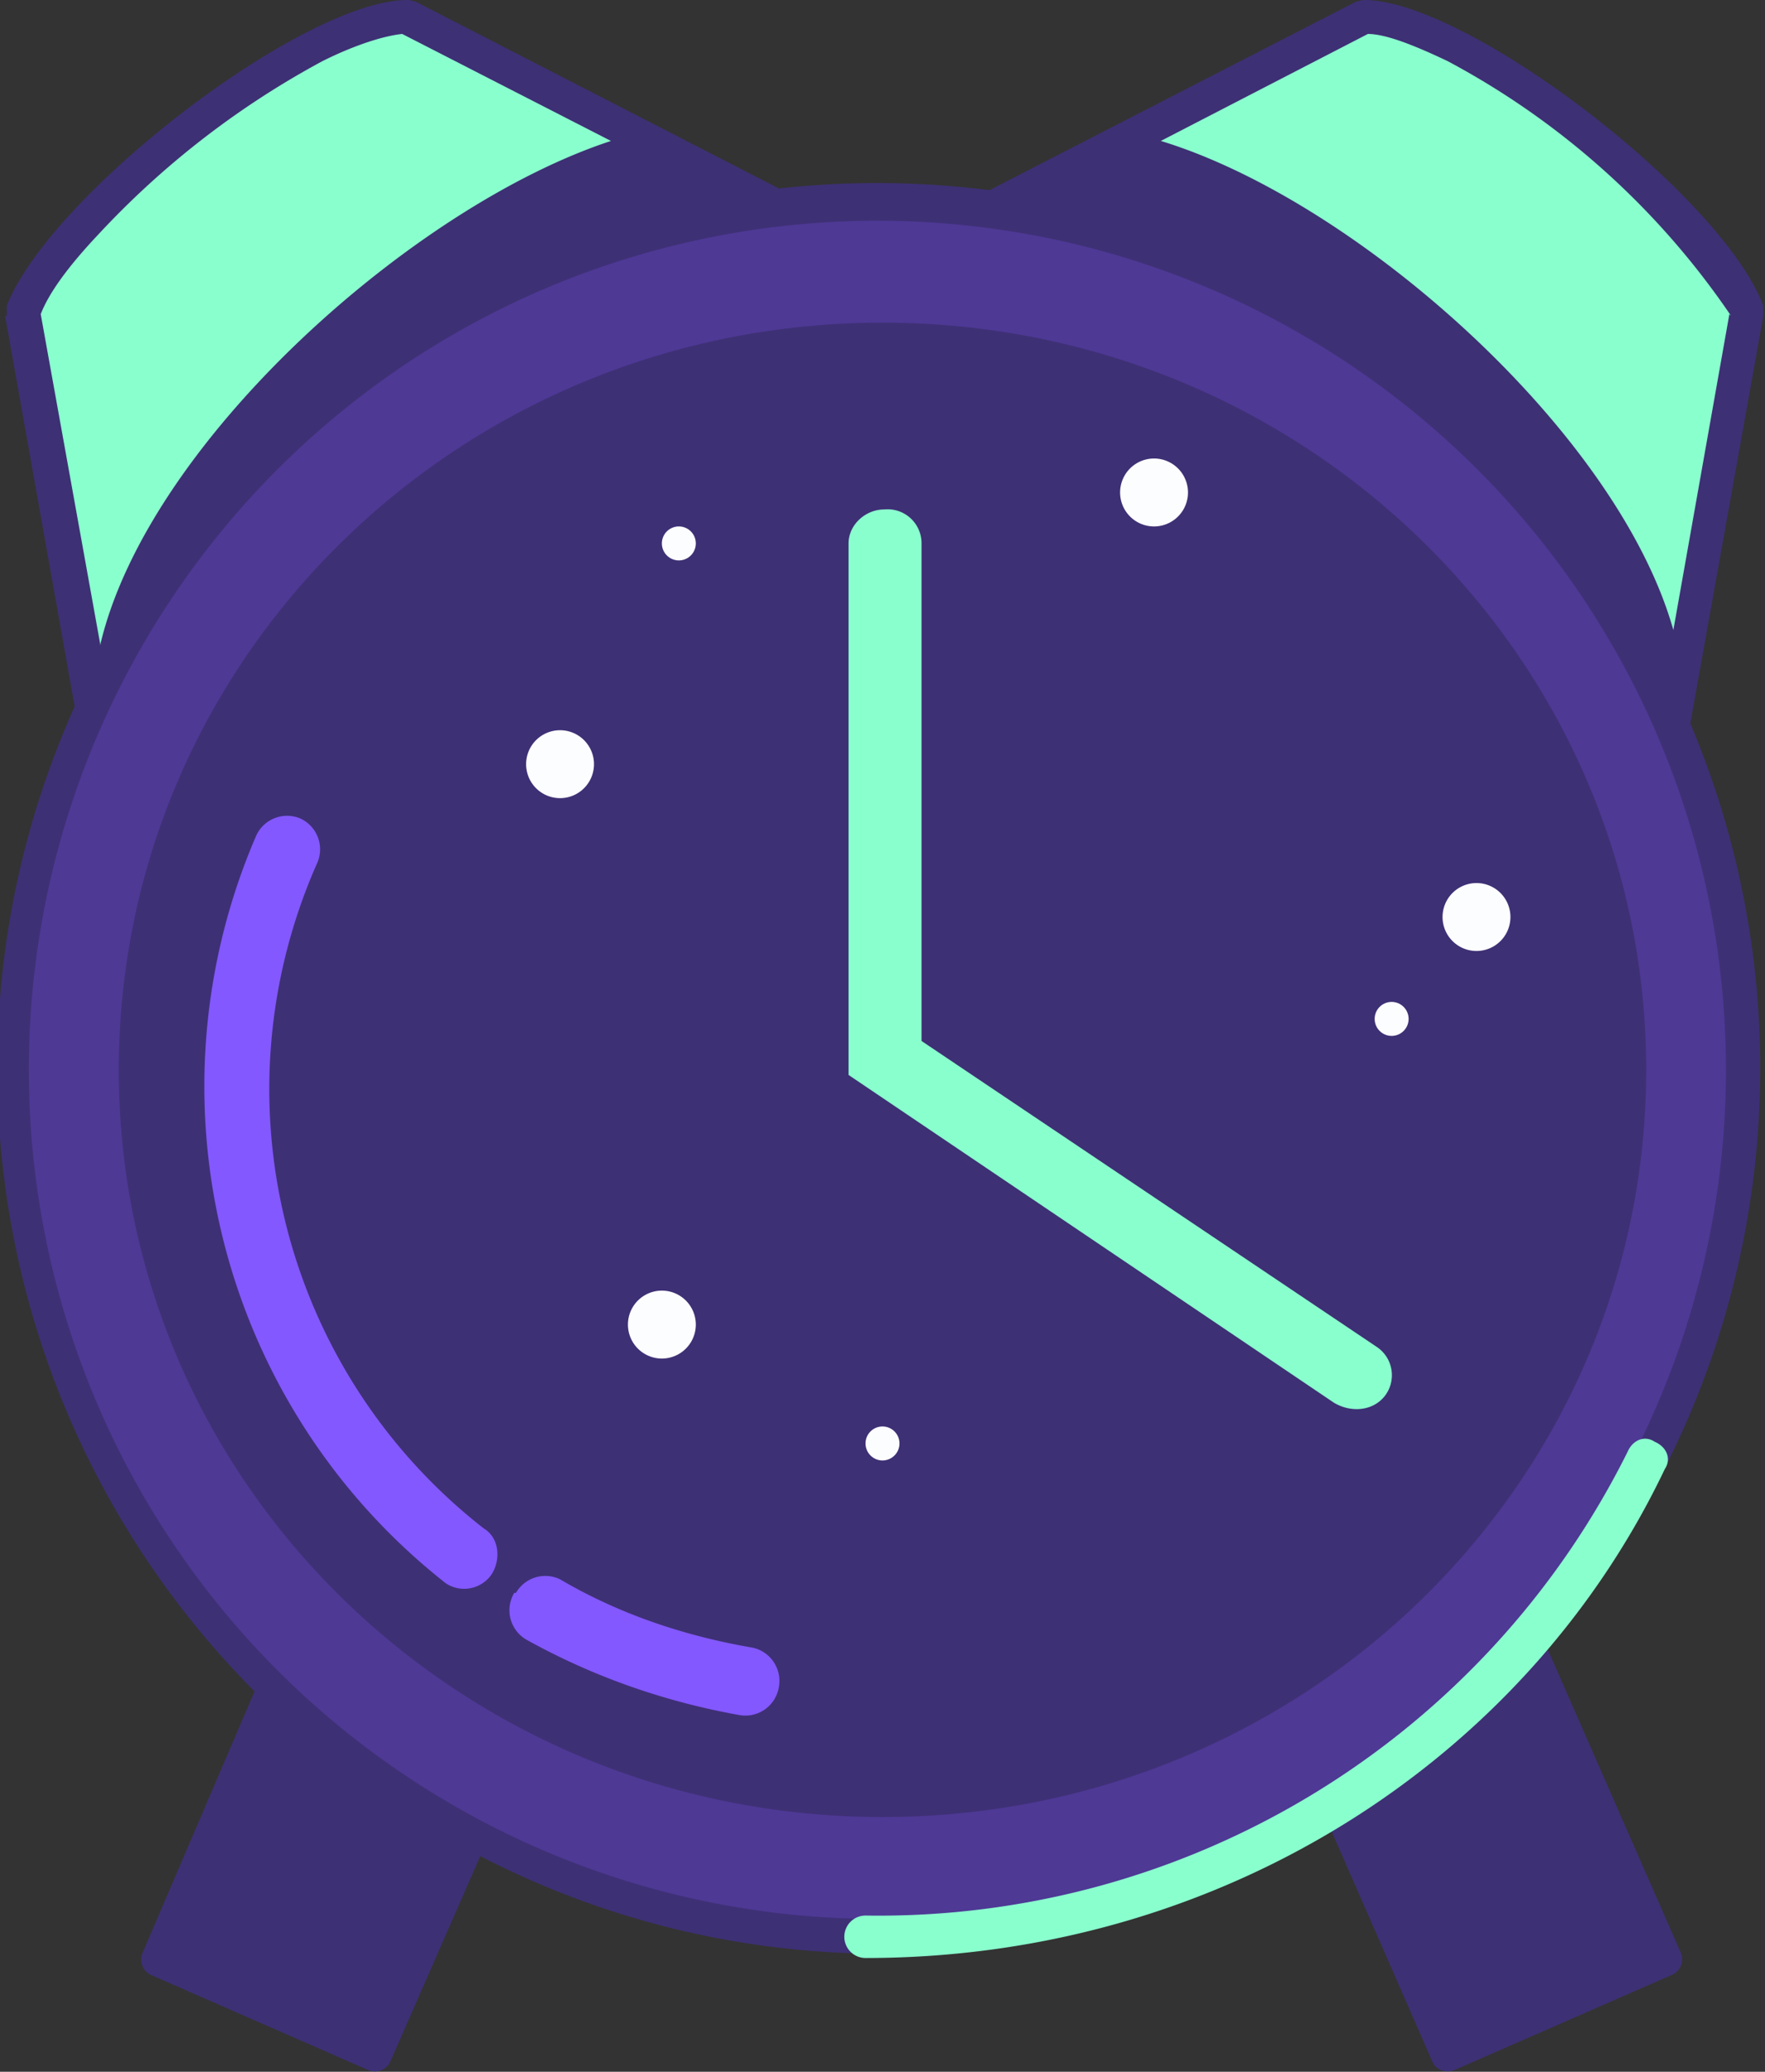 <svg width="104" height="122" fill="none" xmlns="http://www.w3.org/2000/svg"><rect width="100%" height="100%" fill="#333333" stroke="none"/><path d="M1 19.3v-.5C3.7 12.3 18.7.8 24.7 1l.4.1 21.5 11c.6.3.7 1.2.1 1.7L7 43.8a1 1 0 0 1-1.6-.6L1 19.3ZM103 19.3v-.5C100.4 12.3 85.7.8 80 1l-.4.1-21 11a1 1 0 0 0-.2 1.7l38.8 30a1 1 0 0 0 1.5-.6l4.3-23.9Z" fill="#8AFFCE"/><path d="M103 63A51 51 0 1 1 1 63a51 51 0 0 1 102 0Z" fill="#4E3995"/><path fill-rule="evenodd" clip-rule="evenodd" d="M.4 18.6V18C3 11.4 18-.1 24.1 0l.4.1 21.4 11a52.2 52.2 0 0 1 12.4.1L79.9.1l.4-.1c6-.1 21.1 11.4 23.6 18v.6l-4.3 24a52.1 52.1 0 0 1-8.5 54.3l7.9 18a1 1 0 0 1-.5 1.4l-12.8 5.6c-.5.2-1.1 0-1.3-.5l-6-13.7a51.4 51.4 0 0 1-50.1 1.6L23 121.4a1 1 0 0 1-1.3.5l-12.8-5.6a1 1 0 0 1-.5-1.3L15 99.6a52 52 0 0 1-10.6-58l-4.1-23Zm5.5 19.3L2.4 18.5c.5-1.3 1.7-2.9 3.4-4.7A51 51 0 0 1 19 3.6c2-1 3.7-1.5 4.7-1.6L36 8.3C24.4 12.1 8.7 26 5.9 38Zm96-19.4-3.3 18.6C95.3 25.4 79.9 11.8 68.4 8.3L80.6 2c1 0 2.6.6 4.7 1.6a46.7 46.7 0 0 1 16.7 15Zm-.2 44.4a50 50 0 1 1-100 .2 50 50 0 0 1 100-.2Z" fill="#3E3075"/><path d="M52 107c24.9 0 45-19.7 45-44S76.9 19 52 19 7 38.7 7 63s20.1 44 45 44Z" fill="#3E3075"/><path fill-rule="evenodd" clip-rule="evenodd" d="M17.7 48.2a2 2 0 0 1 1 2.6A32.8 32.8 0 0 0 28.5 90c1 .6 1 2 .4 2.8-.7.9-2 1-2.8.3a37.2 37.2 0 0 1-11-43.9 2 2 0 0 1 2.6-1Zm12.7 45.6A2 2 0 0 1 33 93c3.4 2 7.2 3.3 11.2 4a2 2 0 0 1 1.7 2.3 2 2 0 0 1-2.3 1.7c-4.5-.8-8.7-2.3-12.5-4.4a2 2 0 0 1-.8-2.8Z" fill="#8358FF"/><path fill-rule="evenodd" clip-rule="evenodd" d="M52.1 30a2 2 0 0 1 2.2 2v29.3l26.8 18a2 2 0 0 1 .5 2.9c-.7.9-2 1-3 .4L50 63.3V32c0-1.1 1-2 2.1-2Z" fill="#8AFFCE"/><path d="M41 32a1 1 0 1 1-2 0 1 1 0 0 1 2 0ZM83 60a1 1 0 1 1-2 0 1 1 0 0 1 2 0ZM53 85a1 1 0 1 1-2 0 1 1 0 0 1 2 0ZM70 29a2 2 0 1 1-4 0 2 2 0 0 1 4 0ZM89 54a2 2 0 1 1-4 0 2 2 0 0 1 4 0ZM41 78a2 2 0 1 1-4 0 2 2 0 0 1 4 0ZM35 45a2 2 0 1 1-4 0 2 2 0 0 1 4 0Z" fill="#FCFDFE"/><path fill-rule="evenodd" clip-rule="evenodd" d="M97.5 84.9c.7.3 1 1 .6 1.6-8.1 17-26 28.8-47.1 28.8a1.2 1.2 0 1 1 0-2.5 49.3 49.3 0 0 0 44.9-27.3c.3-.7 1-1 1.6-.6Z" fill="#8AFFCE"/></svg>
